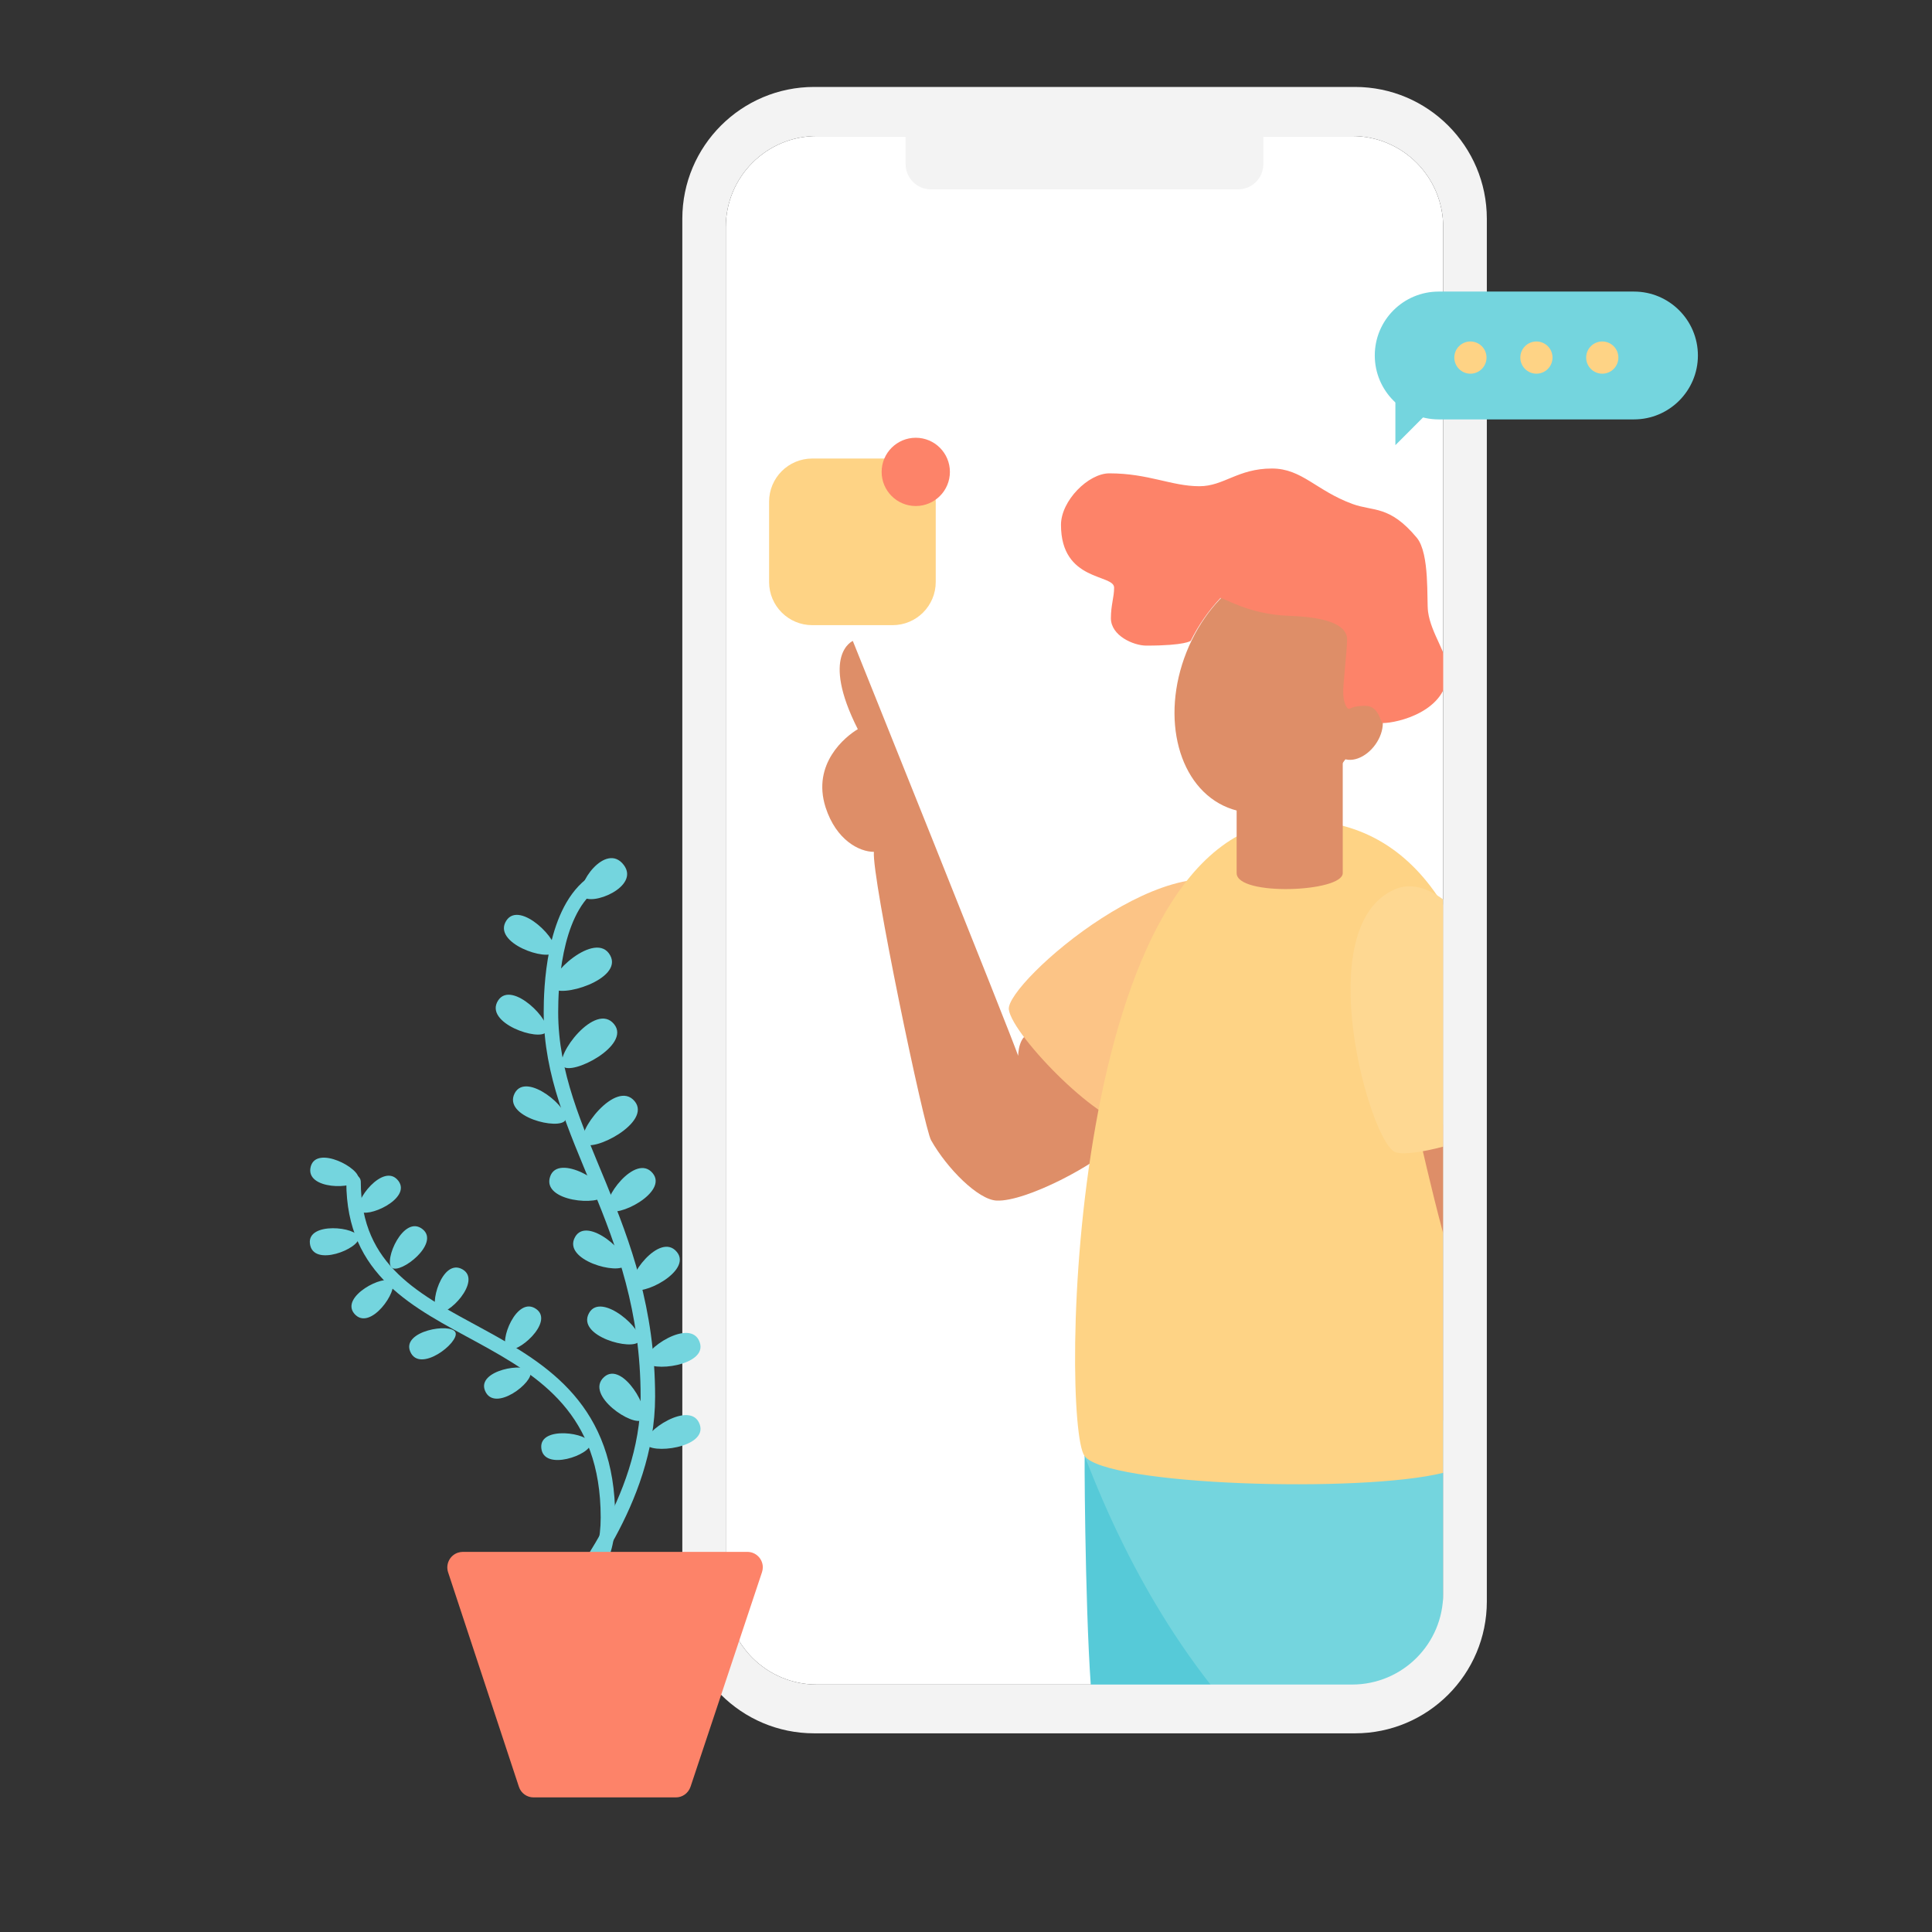<?xml version="1.0" encoding="utf-8"?>
<!-- Generator: Adobe Illustrator 22.1.0, SVG Export Plug-In . SVG Version: 6.00 Build 0)  -->
<svg version="1.1" id="Layer_2_1_" xmlns="http://www.w3.org/2000/svg" xmlns:xlink="http://www.w3.org/1999/xlink" x="0px" y="0px"
	 viewBox="0 0 1200 1200" style="enable-background:new 0 0 1200 1200;" xml:space="preserve">
<rect x="0" y="0" width="1200" height="1200" fill="#333333" stroke="none"/>
<style type="text/css">
	.st0{fill:#FFFFFF;}
	.st1{fill:#56CAD8;}
	.st2{fill:#F3F3F3;}
	.st3{fill:#74D5DE;}
	.st4{fill:#DE8E68;}
	.st5{fill:#FCC486;}
	.st6{fill:#FED385;}
	.st7{fill:#FED892;}
	.st8{fill:#FD8369;}
	.st9{fill:none;stroke:#74D5DE;stroke-width:9;stroke-linecap:round;stroke-miterlimit:10;}
</style>
<title>Artboard 1</title>
<path class="st0" d="M896.4,562v427.7c0,31.3-25.3,56.6-56.6,56.6h0H507.4c-31.3,0-56.6-25.3-56.6-56.6l0,0V141.1
	c0-31.3,25.3-56.6,56.6-56.6h332.4c31.3,0,56.6,25.3,56.6,56.6v0V562"/>
<path class="st1" d="M814.6,1064.2l-73.5-101.8c0,0-41.4-57.2-67.4-58.2c-0.2,15,0.8,122.6,5.4,159.9H814.6z"/>
<path class="st2" d="M578.2,62.1H769c8.7,0,15.7,7,15.7,15.7v24.1c0,8.7-7,15.7-15.7,15.7H578.2c-8.7,0-15.7-7-15.7-15.7V77.8
	C562.5,69.2,569.5,62.1,578.2,62.1z"/>
<path class="st3" d="M882.8,1047.9h13.6V882.3l-114.6-19l-108.2,41c5.1,11.6,32,88.6,89.7,156h119.4V1047.9z"/>
<path class="st4" d="M641.7,641.7c-9.3-0.2-9.3,14.1-9.3,14.1c-4.5-13.4-102.7-257.7-102.7-257.7s-20.3,8.6,3.1,54.8
	c-7.6,4.5-28.7,21.4-20,48.6c6.6,20.4,21,27.6,30,27.6c-1.5,15.3,31.2,171.6,35.5,179.1c10,17.7,29.3,37,40.7,37.5
	c18.2,0.9,63-23,74.1-35.5S659.2,642,641.7,641.7z"/>
<path class="st5" d="M776.9,555.5C732.6,516,624.5,610.6,626.6,627s60.3,75.7,77.4,70.7S811.8,586.5,776.9,555.5z"/>
<path class="st6" d="M896.4,562c-19.7-31.9-48.6-52.5-90-52.5c-143.7,0-147.8,374-132.8,394.8c13.3,18.4,171.8,23.2,222.8,10.5"/>
<path class="st4" d="M896.4,698.5l-15.1,6.2c1.3,4.8,7.1,31.7,15.1,61.4"/>
<path class="st7" d="M896.4,558.7c-10-7.4-20.2-10.4-29.6-6.5c-54.2,22.6-15.6,158.5,0,163.5c5,1.6,16.4,0,29.6-3.5"/>
<path class="st4" d="M834,542.3c0,11.9-65.9,14.5-65.9,0v-81H834V542.3z"/>
<ellipse transform="matrix(0.37 -0.929 0.929 0.37 102.783 1005.197)" class="st4" cx="792.3" cy="426.8" rx="80.3" ry="59.7"/>
<ellipse transform="matrix(0.582 -0.813 0.813 0.582 -17.395 876.041)" class="st4" cx="843.8" cy="454.9" rx="18.9" ry="13.2"/>
<path class="st8" d="M899.2,416.9c0-11-10.3-23.1-12.2-36.9c-1-7,1.2-36.1-7-46c-17-20.4-27-16.2-40-21c-22.6-8.3-31.3-22-50-22
	c-21.2,0-29.8,11-45,11c-17.4,0-31.6-8-56-8c-13,0-30,17-30,32c0,35.5,33,30.4,33,39c0,6-2,10.8-2,19c0,10.8,14,17,22,17
	c24.4,0,27.6-3,27.6-3c4.8-9.7,11-18.6,18.4-26.5c1-1,16.8,10.1,42.6,11c21.2,0.7,36.1,4.8,36.1,14.7c0,7-2.6,27.7-2.4,33.5
	s2.2,9.6,3.5,9.6s2-1.9,10.2-1.9c8.7,0,9.4,10.7,10.9,10.7C867.7,449.1,899.2,442,899.2,416.9z"/>
<path class="st6" d="M504.5,284.8h49.9c14.8,0,26.8,12,26.8,26.8v49.9c0,14.8-12,26.8-26.8,26.8h-49.9c-14.8,0-26.8-12-26.8-26.8
	v-49.9C477.7,296.8,489.7,284.8,504.5,284.8z"/>
<circle class="st8" cx="568.8" cy="293.1" r="21.2"/>
<path class="st2" d="M841.6,54H505.7c-45.2,0-81.9,36.7-81.9,81.9v858.8c0,45.2,36.7,81.9,81.9,81.9h0h335.9
	c45.2,0,81.9-36.7,81.9-81.9V135.9C923.5,90.7,886.8,54,841.6,54z M896.4,562v427.7c0,31.3-25.3,56.6-56.6,56.6h0H507.4
	c-31.3,0-56.6-25.3-56.6-56.6l0,0V141.1c0-31.3,25.3-56.6,56.6-56.6h332.4c31.3,0,56.6,25.3,56.6,56.6v0V562z"/>
<path class="st3" d="M893.6,181.1h121.3c21.9,0,39.7,17.8,39.7,39.7l0,0c0,21.9-17.8,39.7-39.7,39.7H893.6
	c-21.9,0-39.7-17.8-39.7-39.7l0,0C853.9,198.8,871.7,181.1,893.6,181.1z"/>
<polygon class="st3" points="901.1,242 866.7,207.5 866.7,276.5 "/>
<circle class="st6" cx="913.3" cy="222.1" r="10"/>
<circle class="st6" cx="954.3" cy="222.1" r="10"/>
<circle class="st6" cx="995.2" cy="222.1" r="10"/>
<path class="st9" d="M351.1,987.3c14.9-6.4,26.5-16.3,26.5-44.8c0-133.5-158-97.5-158-208.4"/>
<path class="st3" d="M247.4,733.4c8.6,11.2-20.1,23.9-24.2,18.6S238.3,721.5,247.4,733.4z"/>
<path class="st3" d="M387.4,537.2c10.4,13.6-20.4,26-25.4,19.5S376.2,522.6,387.4,537.2z"/>
<path class="st3" d="M379,593.4c8.3,15-32,27.1-36,19.9S370.2,577.3,379,593.4z"/>
<path class="st3" d="M381.4,636.1c10.9,13.2-26.6,32.4-31.8,26.1S369.8,621.9,381.4,636.1z"/>
<path class="st3" d="M394.2,684c10.9,13.2-26.6,32.4-31.8,26.1S382.6,669.9,394.2,684z"/>
<path class="st3" d="M405.4,728.7c9.9,12-22.9,28.4-27.6,22.6S394.8,715.8,405.4,728.7z"/>
<path class="st3" d="M420.4,777.6c9.9,12-22.9,28.4-27.6,22.6S409.8,764.7,420.4,777.6z"/>
<path class="st3" d="M193,724.6c3.6-13.6,31.3,1.2,29.6,7.8S189.2,739.2,193,724.6z"/>
<path class="st3" d="M192.5,772.5c-1.8-13.9,29.5-10.5,30.3-3.8S194.4,787.5,192.5,772.5z"/>
<path class="st3" d="M220.1,816c-9.1-10.7,18.9-25,23.3-19.9S229.9,827.4,220.1,816z"/>
<path class="st3" d="M254.8,839.5c-5.5-12.9,25.5-18.1,28.1-11.9S260.6,853.3,254.8,839.5z"/>
<path class="st3" d="M301.3,863.9c-5.5-12.9,25.5-18.1,28.1-11.9S307.2,877.7,301.3,863.9z"/>
<path class="st3" d="M336.2,899.3c-1.2-14,29.9-9.3,30.5-2.6S337.5,914.3,336.2,899.3z"/>
<path class="st3" d="M262.5,763.5c11,8.8-13.8,28.1-19.1,23.9S250.7,754,262.5,763.5z"/>
<path class="st3" d="M287.4,788.5c12.1,7.2-9.7,29.7-15.5,26.3S274.5,780.9,287.4,788.5z"/>
<path class="st3" d="M333.1,813.1c11.4,8.2-12.5,28.7-18,24.7S320.9,804.3,333.1,813.1z"/>
<path class="st9" d="M353.9,992.5c0-5.7,48.5-58.9,48.5-125c0-107.8-60.2-161.8-60.2-238.8c0-14.6,1.3-60.4,24.5-79"/>
<path class="st8" d="M419.8,1116.4h-88.4c-4.1,0-7.8-2.6-9.1-6.6l-44-133.3c-1.6-5,1.1-10.4,6.1-12.1c1-0.3,2-0.5,3-0.5h176.8
	c5.3,0,9.6,4.3,9.6,9.6c0,1-0.2,2-0.5,3l-44.4,133.3C427.5,1113.8,423.9,1116.4,419.8,1116.4z"/>
<path class="st3" d="M434.6,833.7c5.2,14.7-31.2,18.9-33.6,11.9S429.1,817.9,434.6,833.7z"/>
<path class="st3" d="M375.2,855.3c11.5-10.4,29.5,21.5,23.9,26.5S362.8,866.5,375.2,855.3z"/>
<path class="st3" d="M365.9,815.5c7.6-13.5,34.7,11.1,31.1,17.5S357.7,830,365.9,815.5z"/>
<path class="st3" d="M357.2,768.3c7.6-13.5,34.7,11.1,31.1,17.5S349,782.8,357.2,768.3z"/>
<path class="st3" d="M341.7,730.8c5-14.8,36.2,4.3,33.8,11.4S336.3,746.5,341.7,730.8z"/>
<path class="st3" d="M319.7,679c7.3-13.8,35,10.1,31.5,16.7S312,693.8,319.7,679z"/>
<path class="st3" d="M309.4,621.4c8.5-13,34,13.3,29.9,19.5S300.3,635.4,309.4,621.4z"/>
<path class="st3" d="M314.5,571.8c8.5-13,34,13.3,29.9,19.5S305.4,585.8,314.5,571.8z"/>
<path class="st3" d="M434.6,884.7c5.2,14.7-31.2,18.9-33.6,11.9S429.1,869,434.6,884.7z"/>
</svg>
